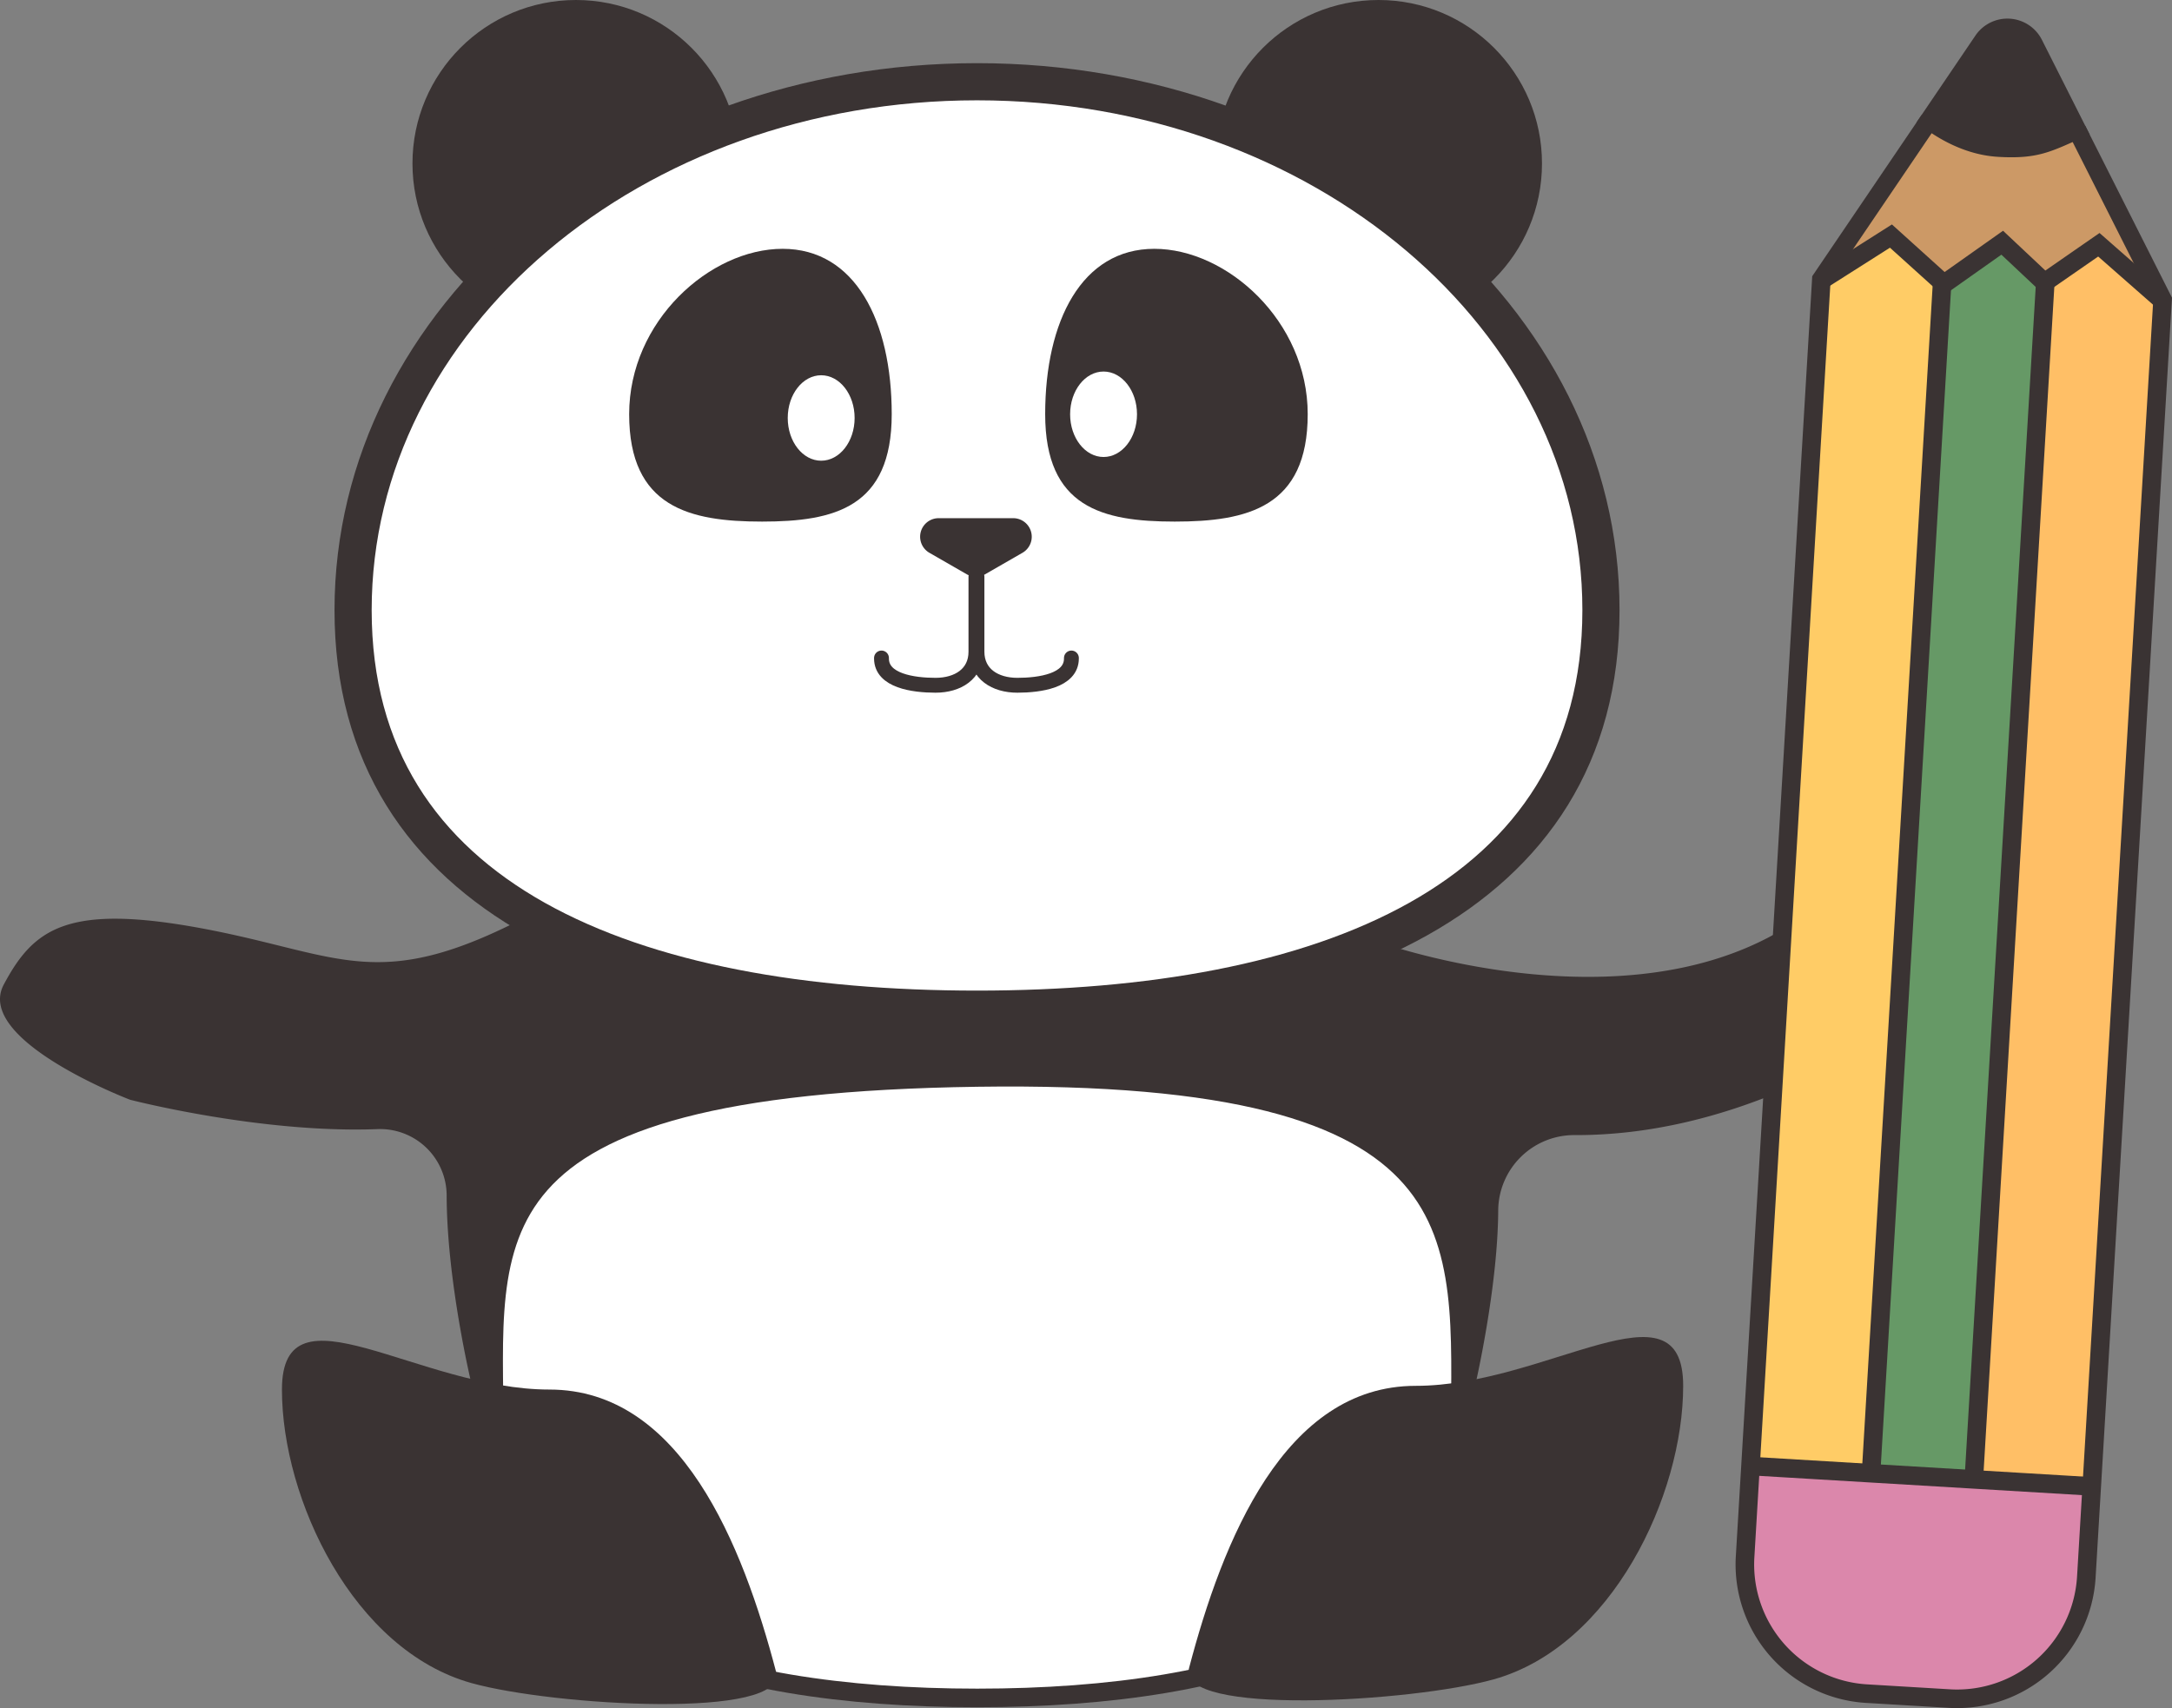 <svg xmlns="http://www.w3.org/2000/svg" viewBox="0 0 584.575 459.743"><rect x="0" y="0" width="584.575" height="459.743" fill="#808080" stroke="none"/><defs><style>.a{fill:#3a3333;}.b,.c,.k{fill:#fff;}.b,.c,.d,.j{stroke:#3a3333;}.b,.c,.j{stroke-miterlimit:10;}.b{stroke-width:10px;}.c,.j{stroke-width:5px;}.d,.j{fill:none;}.d{stroke-linecap:round;stroke-linejoin:round;stroke-width:4px;}.e{fill:#c96;}.f{fill:#ffbf66;}.g{fill:#fc6;}.h{fill:#696;}.i{fill:#db87ab;}</style></defs><title>light-icon</title><path class="a" d="M370.018,253.19s74.11,27.184,118.742-9.3c8.333-6.811,20.244-7.678,29.014-1.438,12.556,8.934,8.686,24.492-3.761,32.546-14.346,9.283-48.631,30.671-90.236,30.513a20.429,20.429,0,0,0-20.545,20.336C403.11,346.9,397.013,373,397.013,373h-270s-6.772-27.856-6.8-51.393a17.916,17.916,0,0,0-18.733-17.7C70.075,305.09,35.013,296,35.013,296s-42-16-34-31,17-22,54-15,46.869,17.693,87.435-3.654"/><circle class="a" cx="155.013" cy="44" r="44"/><circle class="a" cx="371.013" cy="44" r="44"/><path class="b" d="M430.884,164.208c0,78.539-75.183,107.412-167.926,107.412S95.031,242.747,95.031,164.208,170.215,22,262.958,22,430.884,85.669,430.884,164.208Z"/><path class="c" d="M393.013,385.139c0,52.544-58.2,71.861-130,71.861s-130-19.317-130-71.861-10-93.139,130-95.139C401,288.029,393.013,332.6,393.013,385.139Z"/><path class="a" d="M351.96,111.478c0,25.089-16.278,28.908-35.791,28.908S281.3,136.567,281.3,111.478s9.853-44.51,29.367-44.51S351.96,86.389,351.96,111.478Z"/><path class="a" d="M169.333,111.478c0,25.089,16.278,28.908,35.792,28.908S240,136.567,240,111.478s-9.854-44.51-29.367-44.51S169.333,86.389,169.333,111.478Z"/><path class="a" d="M265.154,154.556l10.026-5.766a4.993,4.993,0,0,0-2.49-9.322H252.638a4.993,4.993,0,0,0-2.489,9.322l10.026,5.766A5,5,0,0,0,265.154,154.556Z"/><path class="d" d="M262.664,155.22V175.4c0,6.006-4.868,9.039-10.874,9.039h0c-6.006,0-14.545-1.2-14.545-7.2V177.1"/><path class="d" d="M262.941,155.22V175.4c0,6.006,4.869,9.039,10.874,9.039h0c6.006,0,14.546-1.2,14.546-7.2V177.1"/><path class="a" d="M320.013,449c-3.4,12.944,60.07,9.121,82,3,31.771-8.867,51-49.453,51-79s-36.654,0-72,0S329.031,414.65,320.013,449Z"/><path class="a" d="M208.882,450c3.4,12.944-60.07,9.121-82,3-31.771-8.867-51-49.453-51-79s36.654,0,72,0S199.865,415.65,208.882,450Z"/><path class="a" d="M533.746,10.963a7.9,7.9,0,0,1,13.582.881L559,34.981c-8,3.519-11.088,5.338-21.1,4.741-8.984-.537-15.918-5.378-18.665-7.356Z"/><path class="e" d="M490.2,75.173l29.032-42.807c2.747,1.978,9.681,6.819,18.665,7.356,10.012.6,13.1-1.222,21.1-4.741l23.039,45.674-.016.269L564.889,65.877l-14.411,9.989-.219.157-11.383-10.7L523.187,76.41l-.056-.053-14.2-12.819-18.742,11.9Z"/><polygon class="f" points="550.478 75.866 564.889 65.877 582.023 80.924 562.972 400.066 531.238 398.172 550.478 75.866"/><polygon class="g" points="490.187 75.442 508.929 63.538 523.131 76.357 522.659 76.88 503.577 396.521 471.135 394.584 490.187 75.442"/><polygon class="h" points="523.187 76.41 538.876 65.325 550.259 76.023 550.478 75.866 531.238 398.172 503.577 396.521 522.659 76.88 523.131 76.357 523.187 76.41"/><path class="i" d="M531.238,398.172l31.734,1.894-1.464,24.517a34.834,34.834,0,0,1-36.738,32.6l-22.5-1.343a34.833,34.833,0,0,1-32.6-36.738l1.463-24.516,32.442,1.937Z"/><path class="j" d="M519.235,32.366,490.2,75.173l-.016.269L471.135,394.584,469.672,419.1a34.833,34.833,0,0,0,32.6,36.738l22.5,1.343a34.834,34.834,0,0,0,36.738-32.6l1.464-24.517L582.023,80.924l.016-.269L559,34.981"/><path class="j" d="M559,34.981,547.328,11.844a7.9,7.9,0,0,0-13.582-.881l-14.511,21.4c2.747,1.978,9.681,6.819,18.665,7.356C547.912,40.319,551,38.5,559,34.981Z"/><polyline class="j" points="490.187 75.442 508.929 63.538 523.131 76.357 523.187 76.41 538.876 65.325 550.259 76.023 550.478 75.866 564.889 65.877 582.023 80.924"/><polyline class="j" points="471.135 394.584 503.577 396.521 531.238 398.172 562.972 400.066"/><line class="j" x1="522.659" y1="76.88" x2="503.577" y2="396.521"/><line class="j" x1="550.478" y1="75.866" x2="531.238" y2="398.172"/><ellipse class="k" cx="221.013" cy="112.5" rx="9" ry="11.5"/><ellipse class="k" cx="297.013" cy="111.5" rx="9" ry="11.5"/></svg>